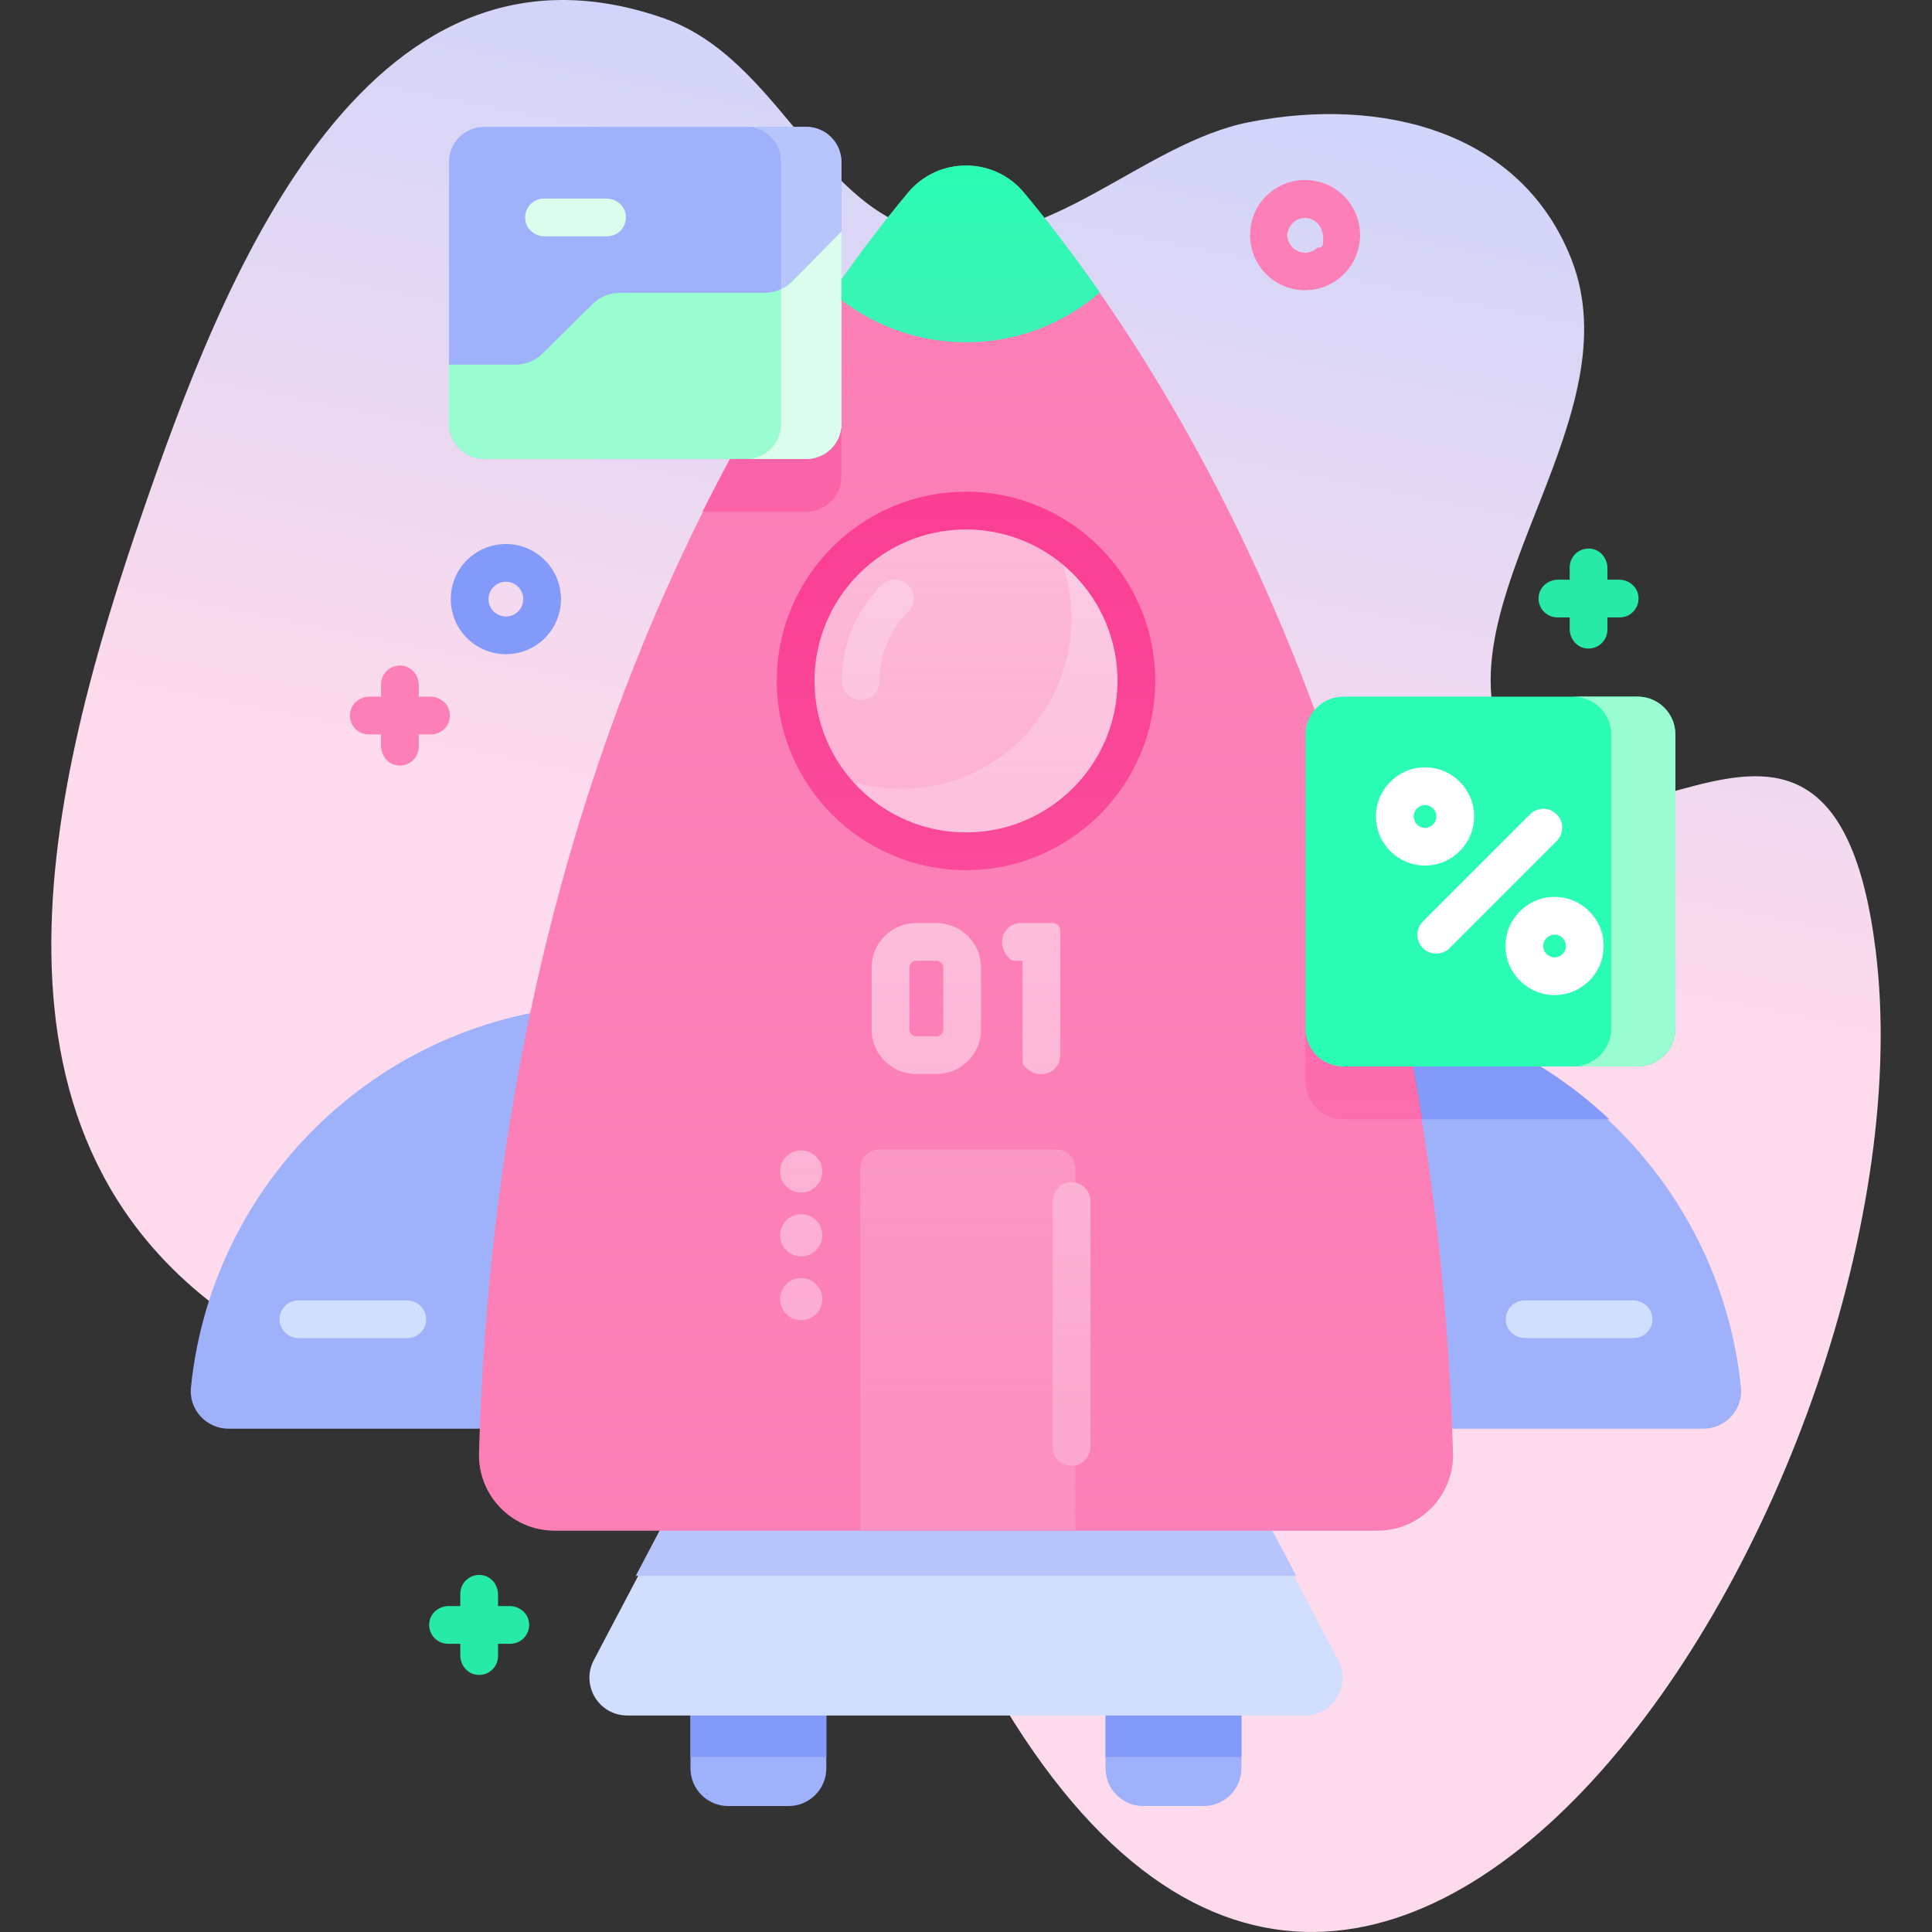 <svg id="Capa_1" enable-background="new 0 0 512.001 512.001" height="512" viewBox="0 0 512.001 512.001" width="512" xmlns="http://www.w3.org/2000/svg" xmlns:xlink="http://www.w3.org/1999/xlink"><rect x="0" y="0" width="512.001" height="512.001" fill="#333333" stroke="none"/><linearGradient id="SVGID_1_" gradientTransform="matrix(1 0 0 -1 -561.6 -5522.989)" gradientUnits="userSpaceOnUse" x1="875.688" x2="824.267" y1="-5495.944" y2="-5753.046"><stop offset="0" stop-color="#c6d3fc"/><stop offset=".593" stop-color="#e6d8f3"/><stop offset=".997" stop-color="#fddaec"/></linearGradient><linearGradient id="SVGID_2_" gradientUnits="userSpaceOnUse" x1="256" x2="256" y1="43.917" y2="405.623"><stop offset=".003" stop-color="#fc80b7" stop-opacity="0"/><stop offset="1" stop-color="#fc80b7" stop-opacity=".6"/></linearGradient><g><path d="m38.146 134.71c19.974-57.707 57.562-157.818 137.712-129.893 31.204 10.872 41.003 52.164 72.37 57.311 29.626 4.861 54.704-24.255 82.89-29.776 35.014-6.859 72.067 2.317 85.37 36.48 15.916 40.874-30.997 86.737-19.655 124.062 18.708 61.564 87.863-40.471 100.229 58.88 17.304 139.025-136.801 386.519-240.619 182.998-52.643-103.199-107.815-30.825-189.876-82.161-77.922-48.747-53.805-144.567-28.421-217.901z" fill="url(#SVGID_1_)"/><path d="m208.983 478.623h-16c-5.523 0-10-4.477-10-10v-31h36v31c0 5.523-4.477 10-10 10z" fill="#9fb1fa"/><path d="m182.983 437.623h36v28h-36z" fill="#839afa"/><path d="m318.983 478.623h-16c-5.523 0-10-4.477-10-10v-31h36v31c0 5.523-4.477 10-10 10z" fill="#9fb1fa"/><path d="m292.983 437.623h36v28h-36z" fill="#839afa"/><path d="m345.775 454.623h-179.549c-7.538 0-12.363-8.008-8.859-14.675l11.852-22.494 10.451-19.831h152.661l10.451 19.831 11.852 22.494c3.504 6.667-1.321 14.675-8.859 14.675z" fill="#d1defd"/><path d="m343.522 417.623h-175.043l10.54-20h153.963z" fill="#b7c5fc"/><path d="m451.403 378.623h-102.42v-112.35c30.01 0 57.28 11.7 77.5 30.79 19.2 18.11 32.07 42.89 34.88 70.63.6 5.86-4.07 10.93-9.96 10.93z" fill="#9fb1fa"/><path d="m426.483 296.623h-71.09c-2.44 0-4.67-.87-6.41-2.32v-28.47c30.01 0 57.28 11.7 77.5 30.79z" fill="#839afa"/><path d="m50.599 367.685c5.792-56.964 53.891-101.416 112.384-101.416v112.354h-102.422c-5.893-.001-10.558-5.076-9.962-10.938z" fill="#9fb1fa"/><path d="m240.592 51.156c-36.202 43.573-108.481 152.678-113.634 333.881-.32 11.268 8.725 20.586 19.997 20.586h218.09c11.273 0 20.318-9.317 19.997-20.586-5.153-181.203-77.431-290.308-113.634-333.881-8.019-9.652-22.796-9.652-30.816 0z" fill="#fc80b7"/><path d="m291.461 77.53c-9.51 8.21-21.9 13.18-35.46 13.18s-25.95-4.97-35.46-13.18c7.34-10.57 14.17-19.37 20.05-26.45 8.02-9.65 22.8-9.65 30.82 0 5.879 7.08 12.71 15.88 20.05 26.45z" fill="#2bfcb4"/><path d="m376.893 296.623h-20.91c-5.523 0-10-4.477-10-10v-77.94c0-4.32 2.74-8 6.57-9.39 9.9 28.68 18.44 61.09 24.34 97.33z" fill="#fc5fa7"/><path d="m222.983 74.053v52.24c0 5.153-4.177 9.33-9.33 9.33h-27.48c12.52-25.02 25.37-45.5 36.81-61.57z" fill="#fc5fa7"/><path d="m284.983 405.623h-57v-96c0-2.761 2.239-5 5-5h47c2.762 0 5 2.239 5 5z" fill="#fca8ce"/><g fill="#fddaec"><path d="m278.983 383.48v-65.007c0-2.403 1.609-4.612 3.965-5.084 3.214-.644 6.035 1.796 6.035 4.896v65.006c0 2.403-1.609 4.612-3.965 5.085-3.213.645-6.035-1.797-6.035-4.896z"/><circle cx="212.321" cy="344.276" r="5.59"/><circle cx="212.321" cy="327.366" r="5.59"/><circle cx="212.321" cy="310.456" r="5.59"/></g><circle cx="256.001" cy="180.453" fill="#fdc4de" r="45.147"/><path d="m301.151 180.453c0 24.93-20.22 45.15-45.15 45.15-16.5 0-30.94-8.86-38.81-22.08 6.42 3.52 13.8 5.52 21.64 5.52 24.93 0 45.14-20.21 45.14-45.14 0-8.44-2.31-16.33-6.33-23.09 14.01 7.67 23.51 22.55 23.51 39.64z" fill="#fddaec"/><path d="m134.067 173.369c-3.739 0-7.479-1.423-10.325-4.27-2.759-2.758-4.278-6.425-4.278-10.326s1.52-7.568 4.278-10.326 6.425-4.277 10.325-4.277 7.567 1.519 10.326 4.278c5.693 5.693 5.693 14.957-.001 20.651-2.846 2.847-6.585 4.27-10.325 4.27zm0-19.199c-1.229 0-2.385.479-3.254 1.348-.87.87-1.35 2.026-1.35 3.255s.479 2.385 1.349 3.254c1.796 1.795 4.716 1.796 6.51 0 1.794-1.794 1.794-4.714 0-6.509-.87-.869-2.025-1.348-3.255-1.348z" fill="#839afa"/><path d="m345.844 76.901c-4.031 0-7.814-1.623-10.602-4.561-5.202-5.482-5.29-14.286-.199-19.87 5.64-6.186 15.271-6.352 21.125-.498 5.694 5.694 5.694 14.958 0 20.651h.001c-.001 0-.001 0-.001 0-2.757 2.759-6.425 4.278-10.324 4.278zm0-19.134c-2.03 0-4.057 1.331-4.657 3.989-.087.386-.091.793-.009 1.181.536 2.526 2.483 4.035 4.666 4.035 1.23 0 2.385-.479 3.254-1.348h.413c.552 0 1.013-.421 1.081-.968.577-4.604-2.088-6.889-4.748-6.889z" fill="#fc80b7"/><path d="m429.045 153.623h-3.062v-3.062c0-2.404-1.61-4.614-3.968-5.085-3.214-.643-6.032 1.798-6.032 4.897v3.25h-3.062c-2.403 0-4.612 1.609-5.084 3.965-.644 3.214 1.796 6.035 4.896 6.035h3.25v3.062c0 2.404 1.611 4.613 3.968 5.085 3.214.642 6.032-1.799 6.032-4.897v-3.25h3.25c3.1 0 5.54-2.821 4.896-6.035-.472-2.356-2.681-3.965-5.084-3.965z" fill="#27eaa6"/><path d="m114.045 184.623h-3.062v-3.062c0-2.404-1.61-4.613-3.968-5.085-3.214-.642-6.032 1.799-6.032 4.897v3.25h-3.062c-2.403 0-4.612 1.609-5.084 3.965-.644 3.214 1.796 6.035 4.896 6.035h3.25v3.062c0 2.404 1.611 4.614 3.968 5.085 3.214.642 6.032-1.799 6.032-4.897v-3.25h3.25c3.1 0 5.541-2.821 4.896-6.035-.472-2.356-2.681-3.965-5.084-3.965z" fill="#fc80b7"/><path d="m135.045 425.623h-3.062v-3.062c0-2.404-1.61-4.613-3.968-5.085-3.214-.642-6.032 1.798-6.032 4.897v3.25h-3.062c-2.403 0-4.612 1.609-5.084 3.965-.644 3.214 1.796 6.035 4.896 6.035h3.25v3.062c0 2.404 1.611 4.613 3.968 5.085 3.214.642 6.032-1.798 6.032-4.897v-3.25h3.25c3.1 0 5.54-2.821 4.896-6.035-.472-2.356-2.681-3.965-5.084-3.965z" fill="#27eaa6"/><path d="m432.911 354.623h-28.666c-2.403 0-4.612-1.609-5.084-3.965-.644-3.214 1.796-6.035 4.896-6.035h28.666c2.403 0 4.612 1.609 5.084 3.965.645 3.214-1.795 6.035-4.896 6.035z" fill="#d1defd"/><path d="m107.944 354.623h-28.666c-2.403 0-4.612-1.609-5.084-3.965-.644-3.214 1.796-6.035 4.896-6.035h28.666c2.403 0 4.612 1.609 5.084 3.965.644 3.214-1.796 6.035-4.896 6.035z" fill="#d1defd"/><path d="m248.181 284.623h-5.395c-6.519 0-11.803-5.284-11.803-11.803v-16.394c0-6.519 5.284-11.803 11.803-11.803h5.395c6.518 0 11.802 5.284 11.802 11.802v16.396c0 6.518-5.284 11.802-11.802 11.802zm-7.198-28.197v16.395c0 .995.807 1.802 1.802 1.802h5.396c.991 0 1.802-.811 1.802-1.802v-16.395c0-.992-.811-1.803-1.803-1.803h-5.394c-.995 0-1.803.807-1.803 1.803z" fill="#fddaec"/><path d="m270.983 281.267v-26.643h-2.027c-.565 0-1.107-.239-1.495-.65-4.044-4.287-1.076-9.35 3.077-9.35h8.51c1.068 0 1.934.866 1.934 1.934v33.128c0 4.152-5.063 7.123-9.35 3.076-.41-.389-.649-.931-.649-1.495z" fill="#fddaec"/><path d="m256.001 130.306c-27.65 0-50.146 22.496-50.146 50.147s22.496 50.146 50.146 50.146 50.146-22.496 50.146-50.146c0-27.651-22.496-50.147-50.146-50.147zm0 90.294c-22.137 0-40.146-18.01-40.146-40.146 0-22.137 18.01-40.147 40.146-40.147s40.146 18.01 40.146 40.147c0 22.136-18.009 40.146-40.146 40.146z" fill="#fa338e"/><path d="m228.081 185.453c-2.762 0-5-2.239-5-5 0-9.594 3.736-18.615 10.52-25.399 1.953-1.953 5.118-1.953 7.071 0s1.953 5.118.001 7.071c-4.896 4.896-7.592 11.405-7.592 18.329 0 2.76-2.238 4.999-5 4.999z" fill="#fddaec"/><path d="m240.592 51.156c-36.202 43.573-108.481 152.678-113.634 333.881-.32 11.268 8.725 20.586 19.997 20.586h218.09c11.273 0 20.318-9.317 19.997-20.586-5.153-181.203-77.431-290.308-113.634-333.881-8.019-9.652-22.796-9.652-30.816 0z" fill="url(#SVGID_2_)"/><path d="m433.983 282.623h-78c-5.523 0-10-4.477-10-10v-78c0-5.523 4.477-10 10-10h78c5.523 0 10 4.477 10 10v78c0 5.523-4.477 10-10 10z" fill="#2bfcb4"/><path d="m443.983 194.629v77.988c0 5.523-4.553 10.006-10.186 10.006h-17c5.633 0 10.186-4.483 10.186-10.006v-77.988c0-5.533-4.553-10.006-10.186-10.006h17.186c5.523 0 10 4.477 10 10z" fill="#9afdd2"/><g fill="#fff"><path d="m377.651 229.378c-7.174 0-13.011-5.836-13.011-13.011s5.837-13.011 13.011-13.011 13.011 5.836 13.011 13.011c-.001 7.175-5.837 13.011-13.011 13.011zm0-16.021c-1.66 0-3.011 1.351-3.011 3.011s1.351 3.011 3.011 3.011 3.011-1.351 3.011-3.011-1.35-3.011-3.011-3.011z"/><path d="m411.98 263.708c-7.174 0-13.011-5.836-13.011-13.011s5.837-13.011 13.011-13.011 13.011 5.836 13.011 13.011-5.837 13.011-13.011 13.011zm0-16.021c-1.66 0-3.011 1.351-3.011 3.011s1.351 3.011 3.011 3.011 3.011-1.351 3.011-3.011-1.35-3.011-3.011-3.011z"/><path d="m380.622 252.726c-1.279 0-2.56-.488-3.535-1.464-1.953-1.953-1.953-5.119 0-7.071l28.386-28.386c1.951-1.952 5.119-1.952 7.07 0 1.953 1.953 1.953 5.119 0 7.071l-28.386 28.386c-.975.975-2.255 1.464-3.535 1.464z"/></g><path d="m222.983 42.953v69.34c0 5.153-4.177 9.33-9.33 9.33h-85.34c-5.153 0-9.33-4.177-9.33-9.33v-69.34c0-5.153 4.177-9.33 9.33-9.33h85.34c5.153 0 9.33 4.177 9.33 9.33z" fill="#9fb1fa"/><path d="m160.876 62.623h-16.519c-2.403 0-4.612-1.609-5.084-3.965-.644-3.214 1.796-6.035 4.896-6.035h16.519c2.403 0 4.612 1.609 5.084 3.965.644 3.214-1.796 6.035-4.896 6.035z" fill="#dcfced"/><path d="m222.983 42.953v69.34c0 5.153-4.177 9.33-9.33 9.33h-15.772c5.024 0 9.102-4.194 9.102-9.361v-69.278c0-5.167-4.078-9.361-9.102-9.361h15.772c5.153 0 9.33 4.177 9.33 9.33z" fill="#b7c5fc"/><path d="m222.983 61.562v50.732c0 5.153-4.177 9.33-9.33 9.33h-85.34c-5.153 0-9.33-4.177-9.33-9.33v-15.67h17.673c2.661 0 5.222-1.042 7.099-2.909l13.335-13.183c1.888-1.856 4.438-2.909 7.109-2.909h38.379c1.366 0 2.701-.278 3.936-.794 1.175-.496 2.249-1.201 3.163-2.114z" fill="#9afdd2"/><path d="m222.983 61.323v50.97c0 5.153-4.177 9.33-9.33 9.33h-15.772c5.024 0 9.102-4.18 9.102-9.33v-35.59c1.142-.5 2.185-1.21 3.073-2.13z" fill="#dcfced"/></g></svg>